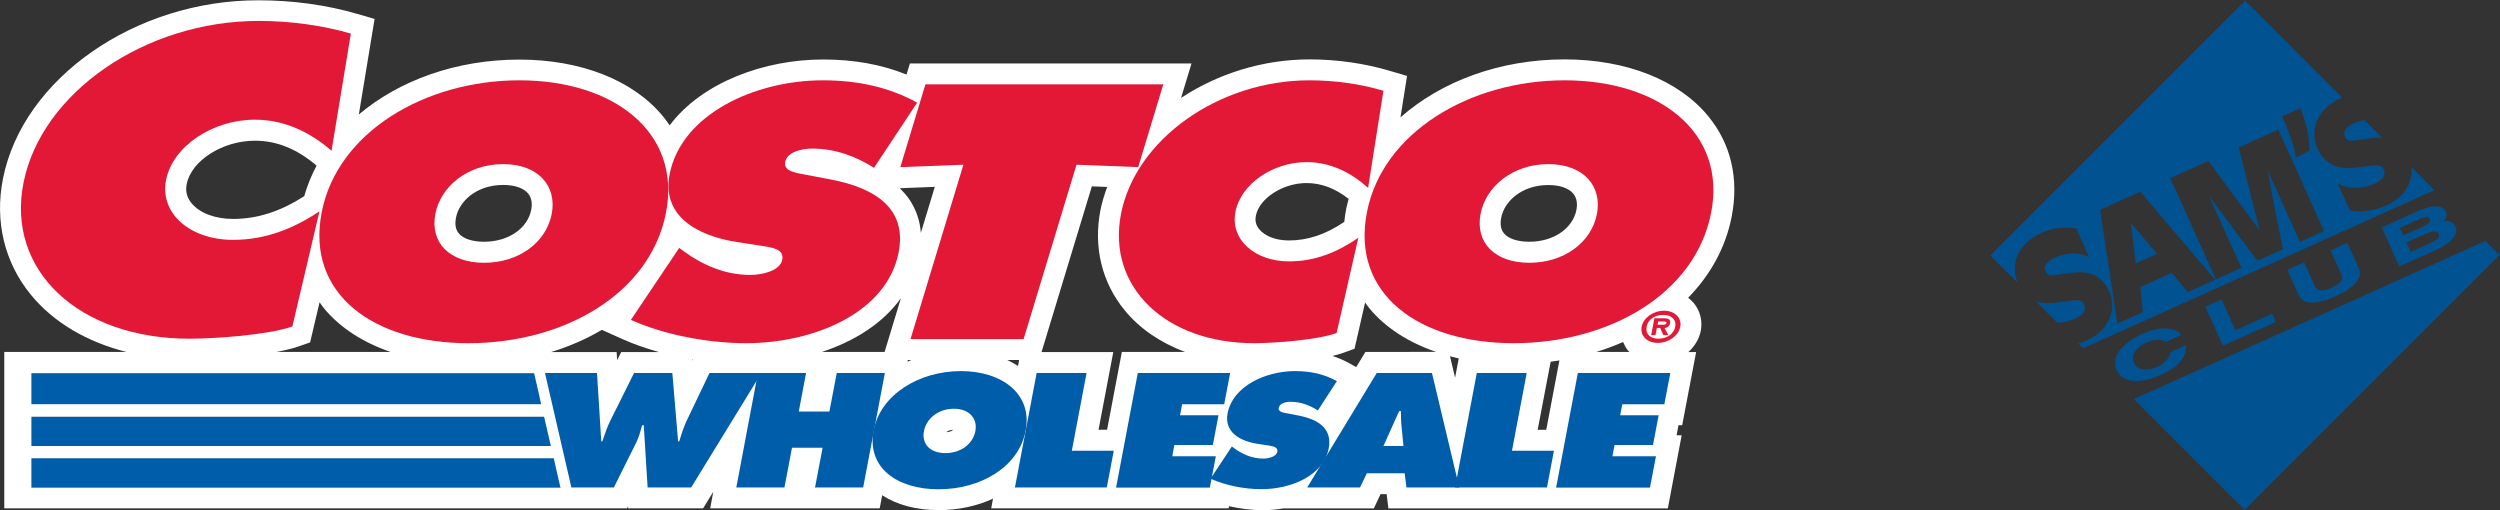 <?xml version="1.0" encoding="UTF-8" standalone="no"?>
<svg width="980px" height="200px" viewBox="0 0 980 200" version="1.1" xmlns="http://www.w3.org/2000/svg" xmlns:xlink="http://www.w3.org/1999/xlink">
    <rect x="0" y="0" width="980" height="200" fill="#333333" stroke="none"/>
    <!-- Generator: Sketch 40.3 (33839) - http://www.bohemiancoding.com/sketch -->
    <title>Group 2</title>
    <desc>Created with Sketch.</desc>
    <defs></defs>
    <g id="Welcome" stroke="none" stroke-width="1" fill="none" fill-rule="evenodd">
        <g id="Artboard-3" transform="translate(-2068, 0)">
            <g id="Group-2" transform="translate(2068, 0)">
                <g id="Costco-Wholesale">
                    <g id="Layer_1">
                        <path d="M669.531,45.43 C657.93,31.367 637.422,23.281 613.32,23.281 C587.812,23.281 564.883,31.953 548.984,46.016 L551.562,29.766 L544.688,27.734 C534.922,24.844 524.102,23.281 513.359,23.281 C494.883,23.281 477.227,28.984 462.969,38.398 L467.07,24.883 L356.68,24.883 L355.352,29.219 C345.547,25.273 334.766,23.32 322.578,23.32 C299.844,23.32 275.273,32.148 262.5,49.141 C261.68,47.891 260.781,46.68 259.805,45.508 C248.203,31.445 227.695,23.359 203.594,23.359 C178.828,23.359 156.484,31.523 140.664,44.883 L146.836,7.422 L139.844,5.391 C127.891,1.914 114.609,0.117 101.406,0.117 C53.008,-2.01227923e-14 8.984,30.742 1.172,70 C-2.148,86.68 1.719,102.891 12.109,115.547 C20.977,126.367 34.062,134.062 49.609,137.969 L1.68,137.969 L1.68,199.258 L245.82,199.258 L246.211,198.516 L246.25,199.258 L275.625,199.258 L279.609,192.773 L278.398,199.258 L344.844,199.258 L345.82,194.141 C351.641,197.93 359.219,199.961 367.969,199.961 C375.781,199.961 383.008,198.359 389.258,195.469 L388.555,199.258 L428.125,199.258 L441.211,199.258 L481.641,199.258 L481.797,198.438 C486.133,199.414 490.664,200 495,200 C497.617,200 500.352,199.766 503.047,199.297 L538.555,199.297 L541.172,193.711 L543.555,193.711 L544.258,199.297 L560.625,199.297 L582.578,199.297 L600.273,199.297 L613.359,199.297 L653.789,199.297 L659.219,170.625 L657.227,170.625 L657.969,166.68 L659.414,166.68 L664.883,138.008 L661.836,138.008 C664.297,135.781 666.094,132.891 666.719,129.609 C667.461,125.742 666.445,121.797 663.945,118.789 C663.281,118.008 662.539,117.344 661.758,116.719 C670.469,107.812 676.484,96.992 678.828,84.844 C681.719,69.922 678.516,56.289 669.531,45.43 L669.531,45.43 Z M606.133,168.477 L602.773,168.477 L607.852,141.797 C609.023,141.641 610.156,141.484 611.289,141.289 L606.133,168.477 L606.133,168.477 Z M527.734,81.719 C527.383,83.516 527.148,85.273 526.953,86.992 C519.57,91.953 512.617,94.258 505.234,94.258 C500.234,94.258 495.898,92.617 493.633,89.883 C492.344,88.32 491.914,86.602 492.305,84.57 C493.633,77.734 502.891,71.758 512.148,71.758 C517.93,71.758 523.359,73.789 528.672,77.969 C528.359,79.219 528.008,80.43 527.734,81.719 L527.734,81.719 Z M535.234,137.969 L531.641,143.906 L528.633,142.227 C526.641,141.133 524.531,140.273 522.344,139.531 C523.945,139.141 525.43,138.711 526.758,138.242 L530.977,136.719 L535.117,118.594 C535.664,119.375 536.211,120.156 536.836,120.898 C543.086,128.438 552.07,134.219 562.93,137.93 L535.234,137.969 L535.234,137.969 L535.234,137.969 Z M571.836,140.508 L570.391,148.047 L568.398,139.648 C569.531,139.961 570.664,140.234 571.836,140.508 L571.836,140.508 Z M606.953,72.539 C611.445,72.539 614.922,73.75 616.719,75.898 C618.359,77.891 618.32,80.43 617.969,82.227 C616.523,89.609 608.945,94.766 599.492,94.766 C594.883,94.766 591.25,93.555 589.531,91.445 C588.32,89.961 587.969,87.93 588.477,85.312 C589.688,78.984 596.445,72.539 606.953,72.539 L606.953,72.539 Z M399.062,143.477 C397.773,142.617 396.367,141.836 394.883,141.133 L399.492,141.133 L399.062,143.477 L399.062,143.477 Z M373.672,168.477 C373.086,169.023 372.109,169.375 370.977,169.414 C371.523,168.906 372.461,168.516 373.672,168.477 L373.672,168.477 Z M366.445,73.242 L360.977,91.289 C360.625,86.484 359.102,82.109 356.484,78.203 C355.391,76.602 354.102,75.156 352.695,73.789 L366.445,73.242 L366.445,73.242 Z M208.242,82.227 C206.797,89.609 199.219,94.766 189.766,94.766 C185.156,94.766 181.523,93.555 179.805,91.445 C178.594,89.961 178.242,87.93 178.75,85.312 C179.961,78.945 186.719,72.5 197.266,72.5 C201.758,72.5 205.234,73.711 207.031,75.859 C208.672,77.891 208.594,80.469 208.242,82.227 L208.242,82.227 Z M271.602,140.938 L271.406,141.328 L271.367,140.898 C271.484,140.898 271.523,140.898 271.602,140.938 L271.602,140.938 Z M353.164,116.875 L346.758,137.969 L322.148,137.969 C334.766,133.828 346.016,126.875 353.164,116.875 L353.164,116.875 Z M355.859,141.133 L357.227,141.133 C356.719,141.328 356.211,141.562 355.742,141.797 L355.859,141.133 L355.859,141.133 Z M91.328,85.82 C84.297,85.82 78.242,83.516 75.078,79.648 C73.242,77.422 72.617,74.961 73.203,72.109 C75.039,62.93 87.266,55.156 99.922,55.156 C108.477,55.156 116.367,58.359 124.102,64.922 C122.07,68.75 120.43,72.734 119.258,76.914 C109.805,82.93 100.898,85.82 91.328,85.82 L91.328,85.82 Z M235.938,129.297 L243.906,132.891 C248.32,134.883 253.242,136.562 258.359,138.008 L243.516,138.008 L241.914,141.211 L241.719,138.008 L216.016,138.008 C223.242,135.781 229.922,132.852 235.938,129.297 L235.938,129.297 Z M430.625,168.477 L436.406,138.008 L408.281,138.008 L428.008,73.047 L434.023,73.281 C432.93,76.25 431.992,79.258 431.367,82.383 C428.555,96.875 431.953,110.859 440.977,121.758 C446.914,128.945 455.039,134.414 464.57,137.969 L439.766,137.969 L433.984,168.438 L430.625,168.477 L430.625,168.477 L430.625,168.477 Z M117.344,135.703 L121.562,134.219 L125.273,118.477 C125.859,119.297 126.406,120.156 127.07,120.938 C133.32,128.477 142.305,134.258 153.125,137.969 L108.32,137.969 C111.68,137.344 114.805,136.602 117.344,135.703 L117.344,135.703 Z M625.742,137.969 C629.375,136.836 632.891,135.547 636.25,134.062 C636.758,135.234 637.344,136.406 638.164,137.383 C638.359,137.578 638.594,137.773 638.75,137.969 L625.742,137.969 L625.742,137.969 Z" id="Shape" fill="#FFFFFF"></path>
                        <g id="Group" transform="translate(7.812, 8.203)">
                            <path d="M226.211,138.008 L227.891,164.805 L228.32,164.805 C229.219,162.07 230.156,159.219 231.523,156.523 L240.742,138.008 L255.742,138.008 L258.008,164.805 L258.438,164.805 C259.219,162.188 260.117,159.453 261.289,156.875 L270.312,138.008 L290.664,138.008 L263.125,182.891 L246.055,182.891 L244.531,158.477 L243.906,158.477 C243.242,160.82 242.695,163.047 241.602,165.273 L232.812,182.891 L216.172,182.891 L205.82,138.008 L226.211,138.008 L226.211,138.008 Z" id="Shape" fill="#005DAA"></path>
                            <polygon id="Shape" fill="#005DAA" points="289.297 138.008 308.164 138.008 305.312 153.125 317.305 153.125 320.195 138.008 339.062 138.008 330.547 182.891 311.68 182.891 314.648 167.305 302.656 167.305 299.688 182.891 280.82 182.891"></polygon>
                            <path d="M394.258,160.547 C391.523,174.961 376.523,183.594 360.078,183.594 C343.633,183.594 331.914,174.961 334.648,160.547 C337.344,146.445 352.5,137.266 368.867,137.266 C385.234,137.266 396.953,146.445 394.258,160.547 L394.258,160.547 Z M354.375,160.781 C353.398,165.898 356.875,169.414 362.812,169.414 C368.75,169.414 373.555,165.898 374.531,160.781 C375.43,156.016 372.344,152.031 366.133,152.031 C359.883,152.031 355.273,156.016 354.375,160.781 L354.375,160.781 Z" id="Shape" fill="#005DAA"></path>
                            <polygon id="Shape" fill="#005DAA" points="398.555 138.008 418.125 138.008 412.344 168.477 428.789 168.477 426.055 182.891 390.039 182.891"></polygon>
                            <path d="M475.078,166.797 L475.938,167.461 C479.023,169.727 482.852,171.562 487.383,171.562 C489.297,171.562 492.5,170.898 492.891,168.867 C493.281,166.836 490.742,166.68 489.023,166.367 L485.195,165.781 C477.773,164.648 472.07,160.898 473.398,153.867 C475.43,143.203 488.203,137.266 499.922,137.266 C506.055,137.266 511.484,138.516 516.25,141.211 L508.789,152.695 C505.781,150.781 502.305,149.297 498.086,149.297 C496.367,149.297 493.75,149.844 493.438,151.68 C493.125,153.359 495.508,153.594 496.953,153.867 L501.211,154.688 C509.18,156.25 514.492,159.922 513.047,167.539 C511.016,178.242 498.281,183.555 486.641,183.555 C479.844,183.555 472.305,181.992 466.719,179.453 L475.078,166.797 L475.078,166.797 Z" id="Shape" fill="#005DAA"></path>
                            <path d="M542.344,166.641 L541.562,158.711 C541.367,156.797 541.367,154.844 541.367,152.93 L540.664,152.93 L534.492,166.641 L542.344,166.641 L542.344,166.641 Z M525.312,182.891 L504.609,182.891 L531.875,138.008 L553.516,138.008 L564.219,182.891 L543.516,182.891 L542.812,177.305 L528.008,177.305 L525.312,182.891 L525.312,182.891 Z" id="Shape" fill="#005DAA"></path>
                            <polygon id="Shape" fill="#005DAA" points="571.094 138.008 590.664 138.008 584.883 168.477 601.328 168.477 598.594 182.891 562.578 182.891"></polygon>
                            <polygon id="Shape" fill="#005DAA" points="610.703 138.008 646.953 138.008 644.609 150.273 628.125 150.273 627.305 154.57 642.383 154.57 640.156 166.25 625.078 166.25 624.258 170.664 641.328 170.664 638.984 182.93 602.188 182.93"></polygon>
                            <g id="Shape" fill="#E31837">
                                <polygon points="345.117 57.305 369.844 56.367 349.102 124.727 393.438 124.727 414.18 56.367 438.359 57.305 448.203 24.844 354.961 24.844"></polygon>
                                <path d="M253.281,75.078 C247.07,107.109 213.086,126.328 175.859,126.328 C138.633,126.328 112.07,107.109 118.281,75.078 C124.336,43.672 158.711,23.281 195.781,23.281 C232.852,23.281 259.336,43.672 253.281,75.078 L253.281,75.078 Z M162.852,75.586 C160.664,86.992 168.516,94.805 181.953,94.805 C195.391,94.805 206.289,86.992 208.477,75.586 C210.508,65 203.516,56.133 189.414,56.133 C175.352,56.133 164.922,65 162.852,75.586 L162.852,75.586 Z"></path>
                                <path d="M239.492,117.188 C252.148,122.891 269.297,126.328 284.648,126.328 C311.016,126.328 339.844,114.531 344.453,90.703 C347.734,73.75 335.742,65.547 317.617,62.109 L307.93,60.273 C304.648,59.609 299.258,59.062 299.961,55.352 C300.742,51.25 306.641,50.039 310.547,50.039 C320.078,50.039 328.047,53.359 334.805,57.578 L351.719,32.031 C340.898,26.055 328.633,23.281 314.727,23.281 C288.164,23.281 259.219,36.523 254.648,60.234 C251.641,75.859 264.57,84.219 281.406,86.719 L290.039,88.047 C293.945,88.711 299.727,89.102 298.828,93.594 C297.969,98.086 290.703,99.57 286.328,99.57 C276.133,99.57 267.383,95.469 260.43,90.43 L258.438,88.984 L239.492,117.188 L239.492,117.188 Z"></path>
                                <path d="M534.492,27.383 C525.625,24.727 515.547,23.281 505.508,23.281 C469.727,23.281 437.227,46.602 431.602,75.742 C426.094,104.219 449.023,126.328 483.789,126.328 C491.719,126.328 508.438,125.117 516.133,122.344 L524.648,85 C516.406,90.703 507.656,94.258 497.461,94.258 C484.18,94.258 474.336,85.781 476.484,74.805 C478.594,63.945 491.094,55.352 504.375,55.352 C514.414,55.352 522.422,60 528.477,65.43 L534.492,27.383 L534.492,27.383 Z"></path>
                                <path d="M605.508,23.281 C568.438,23.281 534.062,43.672 528.008,75.078 C521.797,107.109 548.359,126.328 585.586,126.328 C622.812,126.328 656.797,107.109 662.969,75.078 C669.062,43.672 642.578,23.281 605.508,23.281 L605.508,23.281 Z M599.141,56.133 C613.203,56.133 620.234,65 618.203,75.586 C616.016,86.992 605.117,94.805 591.68,94.805 C578.242,94.805 570.391,86.992 572.578,75.586 C574.609,65 585.078,56.133 599.141,56.133 L599.141,56.133 Z"></path>
                                <path d="M129.727,4.961 C118.672,1.758 106.094,0 93.594,0 C48.984,0 8.438,28.164 1.406,63.398 C-5.469,97.812 23.086,124.57 66.484,124.57 C76.367,124.57 97.266,123.125 106.797,119.766 L117.422,74.609 C107.188,81.484 96.211,85.82 83.477,85.82 C66.914,85.82 54.648,75.586 57.305,62.266 C59.922,49.141 75.547,38.711 92.07,38.711 C104.57,38.711 114.57,44.336 122.148,50.898 L129.727,4.961 L129.727,4.961 Z"></path>
                                <path d="M635.703,119.883 C636.367,116.406 640.273,113.594 644.492,113.594 C648.672,113.594 651.523,116.406 650.859,119.883 C650.195,123.398 646.289,126.211 642.07,126.211 C637.852,126.211 635.039,123.398 635.703,119.883 L635.703,119.883 Z M648.867,119.883 C649.414,117.07 647.383,115.234 644.141,115.234 C640.859,115.234 638.164,117.07 637.656,119.883 C637.109,122.695 639.062,124.57 642.383,124.57 C645.625,124.531 648.359,122.695 648.867,119.883 L648.867,119.883 Z M646.172,123.164 L644.219,123.164 L642.969,120.352 L641.68,120.352 L641.133,123.164 L639.453,123.164 L640.703,116.562 L644.531,116.562 C646.211,116.562 647.148,117.031 646.836,118.594 C646.602,119.727 645.742,120.312 644.688,120.391 L646.172,123.164 L646.172,123.164 Z M643.75,119.102 C644.57,119.102 645.312,119.102 645.43,118.398 C645.547,117.812 644.805,117.812 643.984,117.812 L642.188,117.812 L641.953,119.102 L643.75,119.102 L643.75,119.102 Z"></path>
                            </g>
                            <polygon id="Shape" fill="#005DAA" points="4.492 182.969 212.07 182.969 212.031 182.891 211.875 182.891 209.258 171.445 4.492 171.445"></polygon>
                            <polygon id="Shape" fill="#005DAA" points="4.492 166.641 208.125 166.641 205.469 155.156 4.492 155.156"></polygon>
                            <polygon id="Shape" fill="#005DAA" points="4.492 150.234 204.297 150.234 203.398 146.055 201.562 138.086 4.492 138.086"></polygon>
                            <polygon id="Shape" fill="#005DAA" points="438.203 138.008 474.414 138.008 472.07 150.273 455.586 150.273 454.766 154.57 469.844 154.57 467.617 166.25 452.539 166.25 451.719 170.664 468.789 170.664 466.445 182.93 429.688 182.93"></polygon>
                        </g>
                    </g>
                </g>
                <g id="Sam's-Club" transform="translate(780, 0)" fill="#005291">
                    <g id="Layer_1">
                        <g id="Group">
                            <polygon id="Shape" points="194.217 94.458 56.466 156.426 99.92 199.88 199.799 100"></polygon>
                            <path d="M75.1,131.325 C73.775,129.197 68.474,126.948 59.759,130.884 C52.249,134.257 47.309,139.759 49.719,145.1 C52.088,150.402 59.157,150.522 66.908,147.028 C75.301,143.253 77.149,139.036 76.867,135.301 L70.763,138.032 C70.843,139.639 68.835,142.369 65.582,143.815 C61.566,145.622 57.831,145.1 56.466,142.088 C54.94,138.635 58.313,135.663 61.285,134.337 C65.181,132.57 67.671,133.092 68.956,134.056 L75.1,131.325 L75.1,131.325 L75.1,131.325 Z" id="Shape"></path>
                            <polygon id="Shape" points="90.843 117.39 84.498 120.241 91.365 135.542 112.129 126.185 110.683 122.972 96.305 129.478"></polygon>
                            <path d="M140.161,95.181 L133.574,98.153 L137.831,107.59 C138.675,109.438 137.831,111.124 133.614,112.972 C130.763,114.257 128.353,114.217 127.39,112.088 L123.213,102.811 L116.627,105.783 L121.205,115.904 C121.968,117.39 123.133,118.353 125.141,118.594 C128.434,118.916 132.57,117.47 135.261,116.265 C142.61,112.972 146.466,109.157 144.659,105.1 L140.161,95.181 L140.161,95.181 L140.161,95.181 Z" id="Shape"></path>
                            <path d="M160.522,104.418 L153.655,89.116 L167.871,82.731 C175.02,79.518 177.912,81.044 178.635,82.61 C179.598,84.739 178.876,85.863 177.751,86.787 C180.241,86.225 181.807,87.149 182.651,89.036 C183.213,90.241 182.731,91.847 181.566,93.333 C180.281,94.94 178.916,96.185 172.972,98.876 L160.522,104.418 L160.522,104.418 L160.522,104.418 Z M163.373,95.06 L165.02,98.755 L172.169,95.542 C175.141,94.217 176.707,93.133 176.024,91.566 C175.422,90.241 173.012,90.683 170.803,91.687 L163.373,95.06 L163.373,95.06 L163.373,95.06 Z M160.763,89.317 L162.088,92.289 L168.876,89.237 C171.285,88.153 173.052,86.988 172.49,85.783 C171.928,84.538 170.12,85.1 167.349,86.345 L160.763,89.317 L160.763,89.317 L160.763,89.317 Z" id="Shape"></path>
                            <path d="M26.506,126.506 C27.108,126.466 27.751,126.386 28.434,126.305 C30.201,126.104 31.928,125.582 33.414,124.94 C36.586,123.534 37.952,121.486 37.068,119.518 C36.185,117.55 34.94,117.309 29.116,118.233 C24.056,119.076 20.683,119.036 17.992,118.032 L26.506,126.506 L26.506,126.506 L26.506,126.506 Z" id="Shape"></path>
                            <path d="M146.747,46.988 C145.422,47.269 144.177,47.671 142.972,48.193 C139.679,49.679 138.313,51.566 139.197,53.534 C139.88,55.1 141.004,55.462 143.534,55.02 C148.273,54.257 150.201,54.016 152.49,53.936 C152.892,53.936 153.293,53.936 153.695,53.976 L146.747,46.988 L146.747,46.988 L146.747,46.988 Z" id="Shape"></path>
                            <path d="M165.301,65.542 L174.297,74.538 L36.586,136.546 L34.699,134.659 C35.863,134.297 37.028,133.896 38.072,133.414 C46.426,129.679 50.08,121.566 46.747,114.096 C44.538,109.157 40.442,106.627 35.1,106.707 C32.771,106.827 30.884,107.028 26.145,107.791 C23.614,108.233 22.53,107.831 21.807,106.305 C20.924,104.337 22.289,102.45 25.582,100.964 C26.948,100.361 28.394,99.92 29.92,99.639 C33.494,99.036 35.1,99.237 38.956,100.803 L33.855,89.478 C28.675,88.795 24.659,89.317 20.201,91.325 C11.446,95.261 7.671,103.173 10.964,110.884 L0.201,100.12 L100.08,0.241 L138.112,38.273 C137.952,38.353 137.791,38.394 137.631,38.474 C128.755,42.45 125.02,50.522 128.514,58.353 C129.438,60.442 130.884,62.209 132.651,63.534 C135.743,65.944 139.558,66.466 146.546,65.301 C152.369,64.418 153.614,64.618 154.498,66.586 C155.382,68.554 154.016,70.602 150.843,72.008 C149.357,72.691 147.631,73.173 145.863,73.373 C142.369,73.855 140.562,73.695 136.466,72.088 L141.124,82.41 C142.369,82.651 143.293,82.731 143.936,82.771 C147.349,83.012 151.888,82.129 155.462,80.522 C162.249,77.55 165.944,71.647 165.301,65.542 L165.301,65.542 L165.301,65.542 Z M59.036,112.49 L71.325,106.948 L77.59,114.498 L88.313,109.679 L58.996,75.141 L43.213,82.249 L50.04,126.827 L59.96,122.369 L59.036,112.49 L59.036,112.49 L59.036,112.49 Z M113.133,50.803 L97.59,57.791 L105.823,90.402 L85.703,63.133 L70.763,69.839 L88.635,109.518 L98.635,105.02 L85.944,76.867 L104.9,102.209 L114.859,97.751 L108.835,66.546 L121.566,94.819 L131.004,90.562 L113.133,50.803 L113.133,50.803 L113.133,50.803 Z M114.578,45.542 C115.382,47.309 115.622,47.871 116.305,49.639 C117.43,52.57 118.313,54.819 118.916,56.988 C119.398,58.594 119.719,60.161 119.96,61.847 L125.422,58.956 C125.181,53.815 124.538,50.683 123.655,47.871 C123.092,46.104 122.45,44.458 121.727,42.53 L114.578,45.542 L114.578,45.542 L114.578,45.542 Z" id="Shape"></path>
                            <polygon id="Shape" points="65.622 99.478 55.301 87.47 57.229 103.253"></polygon>
                        </g>
                    </g>
                </g>
            </g>
        </g>
    </g>
</svg>